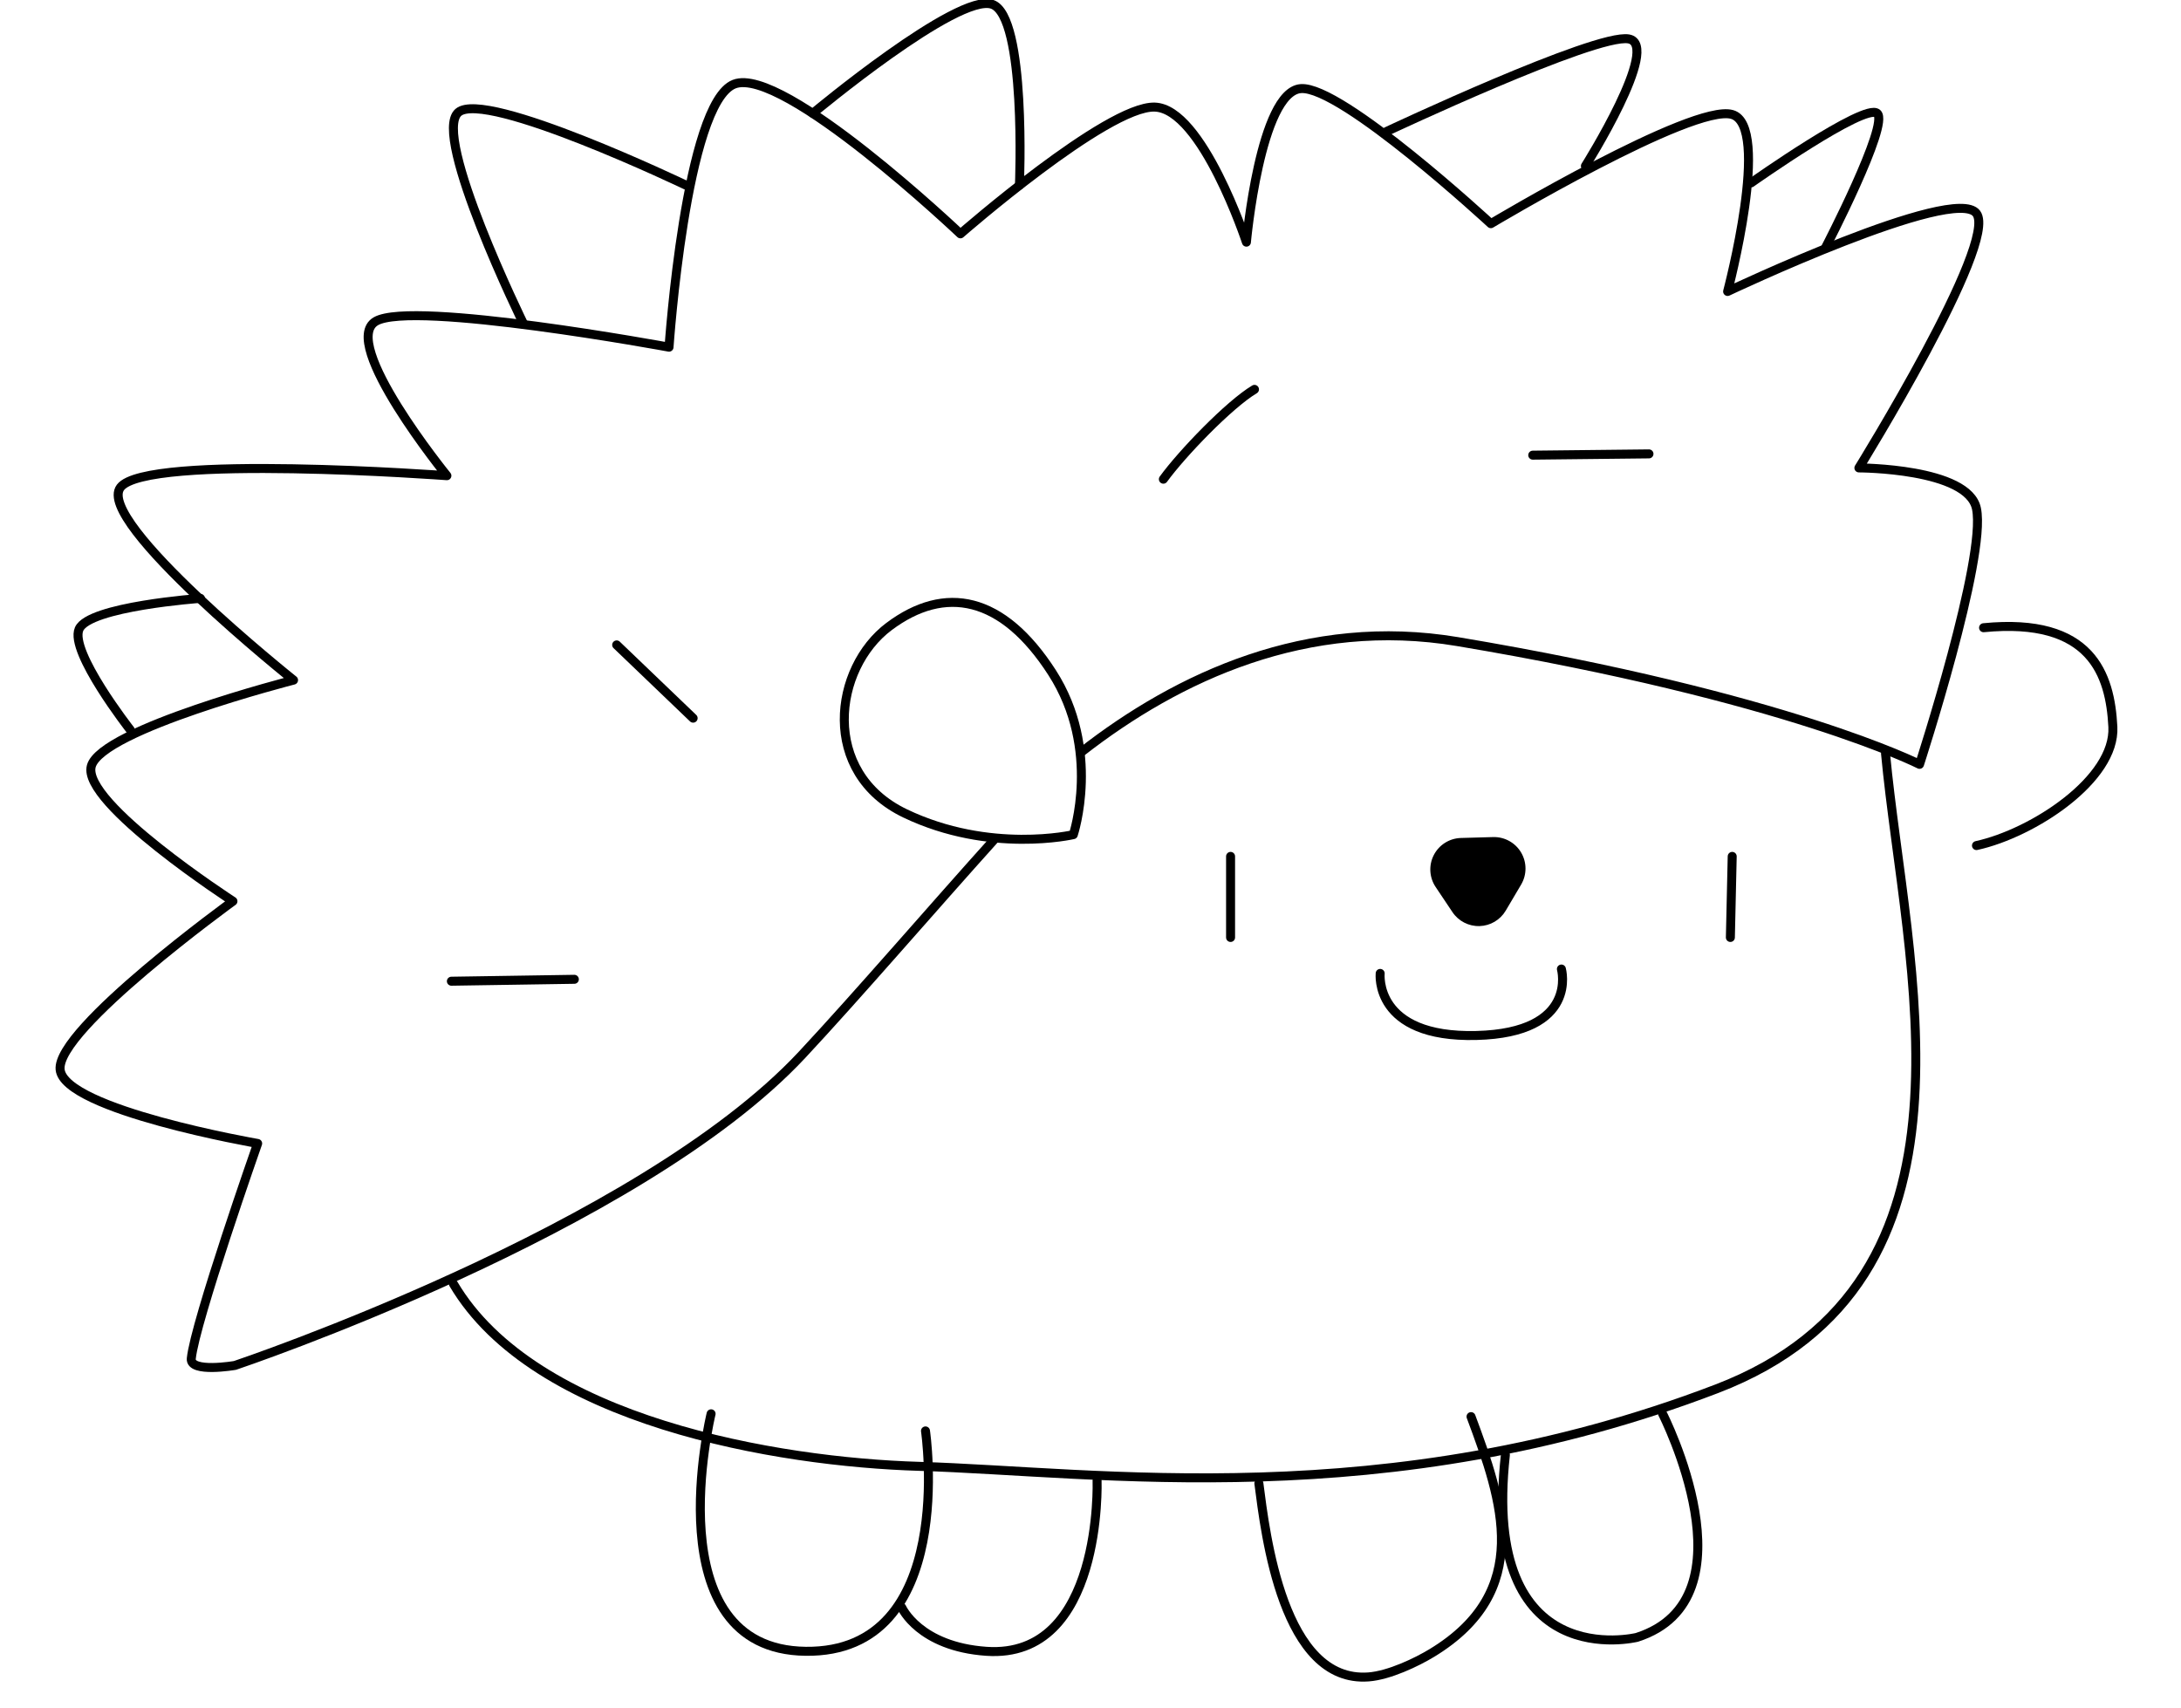 <?xml version="1.0" encoding="UTF-8" standalone="no"?>
<!DOCTYPE svg PUBLIC "-//W3C//DTD SVG 1.1//EN" "http://www.w3.org/Graphics/SVG/1.1/DTD/svg11.dtd">
<svg width="100%" height="100%" viewBox="0 0 189 148" version="1.1" xmlns="http://www.w3.org/2000/svg" xmlns:xlink="http://www.w3.org/1999/xlink" xml:space="preserve" xmlns:serif="http://www.serif.com/" style="fill-rule:evenodd;clip-rule:evenodd;stroke-linecap:round;stroke-linejoin:round;stroke-miterlimit:1.5;">
    <g transform="matrix(1.225,0,0,1.225,5.506,0.393)">
        <g id="Body" transform="matrix(0.573,0,0,0.573,-395.329,-117.944)">
            <path d="M738.061,363.795C748.072,380.801 778.156,385.804 795.542,386.322C817.484,386.975 853.252,392.364 894.022,376.748C928.671,363.477 917.322,324.47 914.865,298.314" style="fill:none;stroke:black;stroke-width:1.11px;"/>
            <path d="M926.969,282.779C940.308,281.467 942.604,288.574 942.932,295.025C943.26,301.475 933.092,308.145 926.094,309.676" style="fill:none;stroke:black;stroke-width:1.11px;"/>
            <path d="M814.595,308.328C814.595,308.328 818.094,297.831 811.971,288.319C805.849,278.807 798.742,277.469 791.853,282.621C784.965,287.772 783.325,300.674 793.821,305.703C804.318,310.733 814.595,308.328 814.595,308.328" style="fill:none;stroke:black;stroke-width:1.11px;"/>
            <path d="M769.874,379.836C769.874,379.836 762.726,408.941 781.557,409.16C800.388,409.379 796.342,381.95 796.342,381.95" style="fill:none;stroke:black;stroke-width:1.11px;"/>
            <path d="M793.419,403.755C793.419,403.755 795.56,408.584 803.86,409.161C818.292,410.164 817.527,388.078 817.527,388.078" style="fill:none;stroke:black;stroke-width:1.11px;"/>
            <path d="M836.959,253.351C833.812,255.239 827.991,261.296 825.71,264.442" style="fill:none;stroke:black;stroke-width:1.11px;"/>
            <path d="M871.312,261.473L885.661,261.316" style="fill:none;stroke:black;stroke-width:1.11px;"/>
            <g transform="matrix(1,0,0,1,0,1)">
                <path d="M758.217,283.901L767.656,292.947" style="fill:none;stroke:black;stroke-width:1.11px;"/>
            </g>
            <path d="M737.81,326.425L752.992,326.189" style="fill:none;stroke:black;stroke-width:1.11px;"/>
            <path d="M887.344,379.836C887.344,379.836 898.99,402.688 884.171,407.44C884.171,407.44 864.899,412.214 867.935,384.911" style="fill:none;stroke:black;stroke-width:1.11px;"/>
            <g transform="matrix(0.953,0.304,-0.304,0.953,158.205,-238.302)">
                <path d="M837.37,390.519C840.059,396.28 847.712,413.144 857.53,409.166C859.897,408.207 862.641,405.627 864.092,403.955C873.693,392.898 866.72,383.512 859.813,374.714" style="fill:none;stroke:black;stroke-width:1.11px;"/>
            </g>
        </g>
        <g id="Face" transform="matrix(0.573,0,0,0.573,-395.329,-117.944)">
            <g transform="matrix(-1.28,0.036,-0.036,-1.284,1983.42,689.505)">
                <path d="M862.615,313.746C863.171,312.865 864.141,312.331 865.184,312.331C866.228,312.331 867.198,312.865 867.754,313.746C868.259,314.546 868.792,315.39 869.308,316.207C869.896,317.14 869.93,318.318 869.396,319.283C868.862,320.248 867.844,320.847 866.738,320.847C865.718,320.847 864.651,320.847 863.631,320.847C862.525,320.847 861.507,320.248 860.973,319.283C860.439,318.318 860.473,317.14 861.061,316.207C861.577,315.39 862.11,314.546 862.615,313.746Z"/>
            </g>
            <path d="M895.937,311.013L895.711,321.023" style="fill:none;stroke:black;stroke-width:1.11px;"/>
            <path d="M834.007,311.013L834.007,321.023" style="fill:none;stroke:black;stroke-width:1.11px;"/>
            <path d="M852.477,325.462C852.477,325.462 851.648,333.442 864.348,333.126C877.048,332.81 874.85,324.921 874.85,324.921" style="fill:none;stroke:black;stroke-width:1.11px;"/>
        </g>
        <g id="back1" transform="matrix(0.573,0,0,0.573,-395.329,-117.944)">
            <path d="M815.591,298.128C827.525,288.817 843.482,281.386 862.026,284.493C902.702,291.309 919.064,299.648 919.064,299.648C919.064,299.648 927.342,274.182 926.094,268.082C925.068,263.064 911.577,263.048 911.577,263.048C911.577,263.048 928.795,235.26 926.094,231.63C923.393,227.999 895.37,241.263 895.37,241.263C895.37,241.263 900.792,220.804 895.92,219.409C891.049,218.014 866.142,232.893 866.142,232.893C866.142,232.893 847.711,215.836 842.681,216.216C837.651,216.597 835.962,235.174 835.962,235.174C835.962,235.174 830.518,218.669 824.634,218.498C818.75,218.326 800.657,234.147 800.657,234.147C800.657,234.147 778.727,213.328 772.731,215.661C766.735,217.993 764.68,248.141 764.68,248.141C764.68,248.141 733.059,242.296 728.488,244.94C723.918,247.585 737.257,264.009 737.257,264.009C737.257,264.009 700.108,261.25 696.953,265.456C693.797,269.663 718.325,289.248 718.325,289.248C718.325,289.248 694.604,295.318 693.357,299.867C692.11,304.417 710.843,316.548 710.843,316.548C710.843,316.548 688.999,332.351 689.507,337.336C690.016,342.321 713.893,346.457 713.893,346.457C713.893,346.457 706.166,368.449 705.699,373.017C705.514,374.827 711.091,373.863 711.091,373.863C711.091,373.863 760.901,357.164 781.112,335.5C787.894,328.23 797.334,317.265 804.862,308.902" style="fill:none;stroke:black;stroke-width:1.11px;"/>
        </g>
        <g id="back2" transform="matrix(0.573,0,0,0.573,-395.329,-117.944)">
            <path d="M907.473,235.823C907.473,235.823 915.37,220.598 913.835,219.271C912.3,217.943 898.264,227.859 898.264,227.859" style="fill:none;stroke:black;stroke-width:1.11px;"/>
            <path d="M877.813,225.774C877.813,225.774 887.239,210.791 883.148,210.08C879.058,209.37 853.269,221.509 853.269,221.509" style="fill:none;stroke:black;stroke-width:1.11px;"/>
            <path d="M807.94,228.143C807.94,228.143 808.831,207.29 804.579,205.811C800.327,204.332 782.431,219.271 782.431,219.271" style="fill:none;stroke:black;stroke-width:1.11px;"/>
            <path d="M746.748,245.323C746.748,245.323 735.334,222.012 738.673,219.148C742.012,216.285 766.782,228.143 766.782,228.143" style="fill:none;stroke:black;stroke-width:1.11px;"/>
            <path d="M706.833,279.156C706.833,279.156 693.059,280.14 691.848,282.952C690.638,285.763 698.178,295.399 698.178,295.399" style="fill:none;stroke:black;stroke-width:1.11px;"/>
        </g>
    </g>
</svg>
